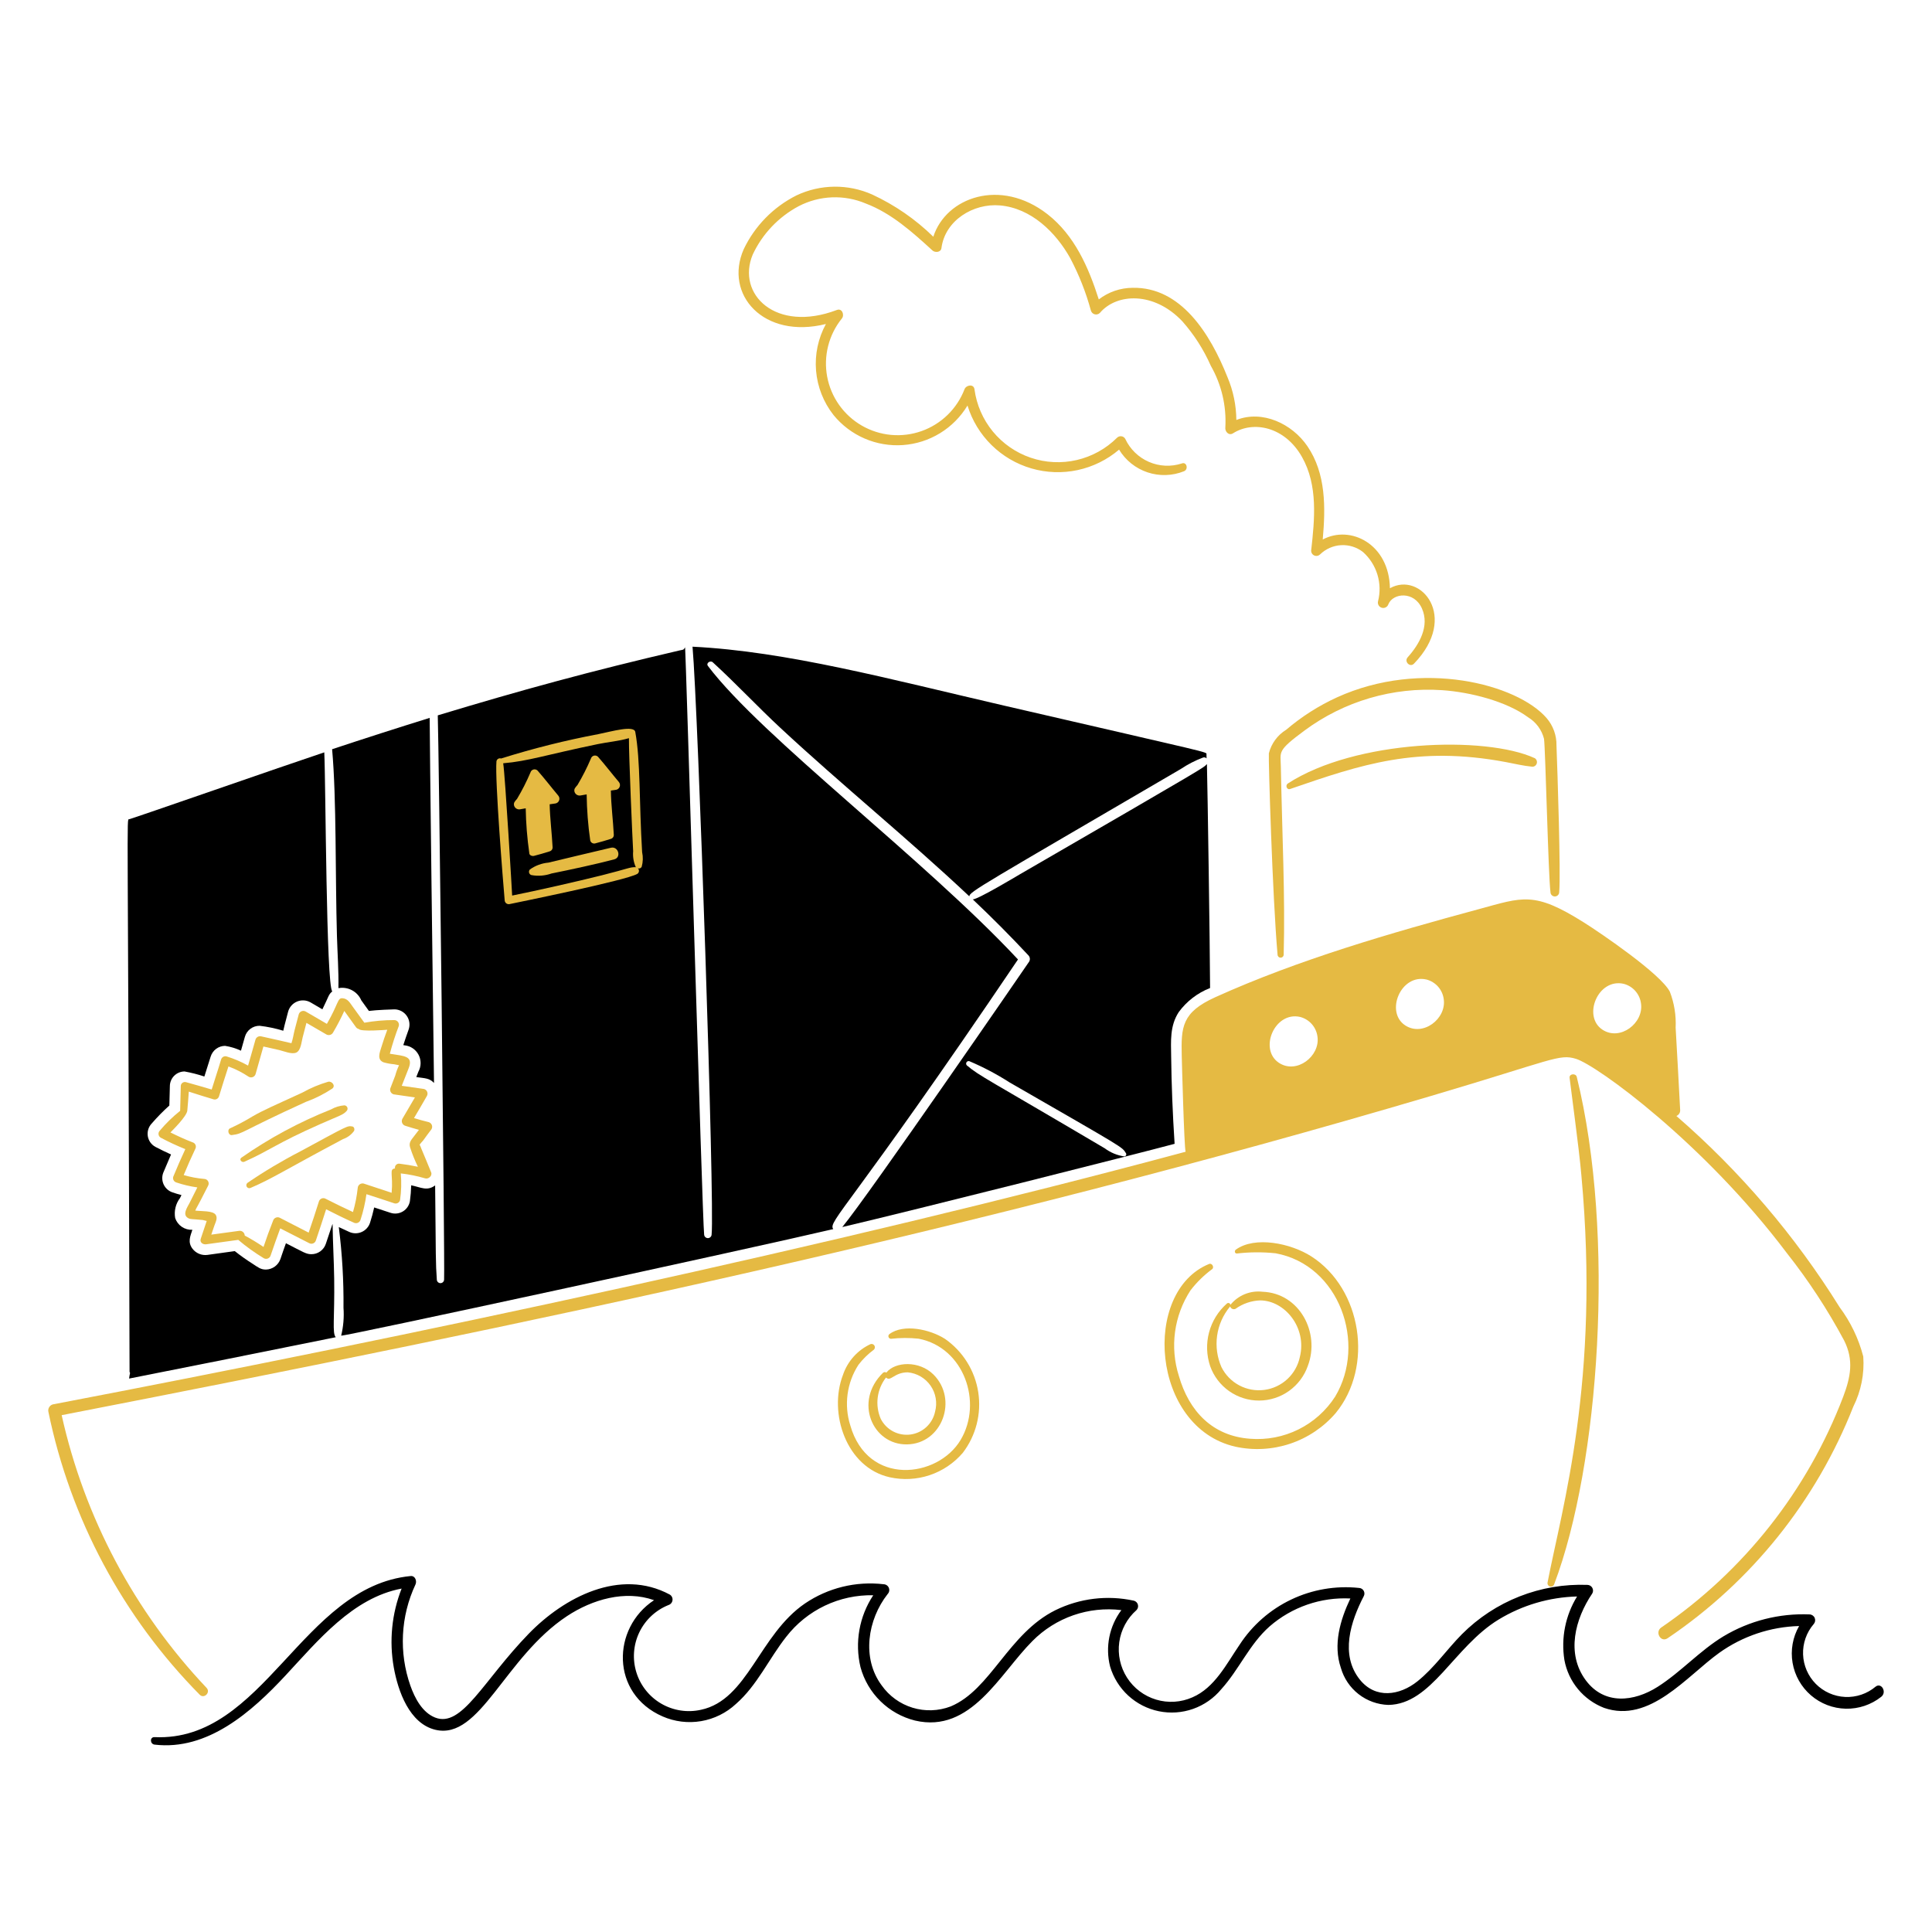 <svg width="400" height="400" viewBox="0 0 400 400" fill="none" xmlns="http://www.w3.org/2000/svg">
<path d="M69.762 193.818C69.866 197.4 70.134 201.004 70.068 204.586C71.028 204.408 72.02 204.563 72.882 205.023C73.743 205.483 74.422 206.223 74.808 207.12L76.38 209.304C77.894 209.094 81.458 208.976 81.664 208.976C82.161 208.98 82.649 209.103 83.09 209.332C83.53 209.562 83.91 209.893 84.198 210.298C84.486 210.703 84.674 211.17 84.746 211.662C84.818 212.154 84.773 212.655 84.614 213.126C84.23 214.17 83.87 215.244 83.5 216.38C83.586 216.402 83.674 216.402 83.762 216.424C84.37 216.486 84.952 216.697 85.458 217.039C85.964 217.382 86.377 217.844 86.66 218.385C86.944 218.926 87.088 219.529 87.082 220.139C87.075 220.75 86.917 221.349 86.622 221.884L86.186 222.998C88.09 223.26 88.942 223.224 89.856 224.22C89.702 213.322 88.938 151.208 88.96 148.63C82.211 150.729 75.477 152.891 68.76 155.118C69.688 165.364 69.4 181.378 69.762 193.818Z" fill="black"/>
<path d="M26.824 283.976C26.824 284.025 26.833 284.073 26.852 284.118C26.87 284.163 26.898 284.204 26.932 284.238C26.841 284.627 26.775 285.021 26.732 285.418C39.552 282.884 54.098 279.98 69.518 276.856C68.736 276.074 69.304 272.832 69.19 264.756C69.136 261 68.906 257.244 68.862 253.486C68.84 253.486 68.84 253.464 68.818 253.464C68.338 254.928 67.904 256.24 67.464 257.506C67.258 258.138 66.856 258.688 66.317 259.076C65.777 259.465 65.129 259.672 64.464 259.668C63.378 259.668 62.864 259.268 59.2 257.396C58.83 258.396 58.458 259.492 58.066 260.65C57.849 261.281 57.444 261.831 56.905 262.224C56.366 262.617 55.719 262.836 55.052 262.85C53.962 262.85 53.452 262.398 52.3 261.65C51.023 260.843 49.791 259.967 48.608 259.028L42.952 259.814C42.362 259.893 41.761 259.814 41.212 259.583C40.663 259.353 40.185 258.981 39.828 258.504C38.828 257.146 39.392 255.95 39.828 254.616C39.052 254.655 38.284 254.439 37.641 254.002C36.998 253.564 36.516 252.929 36.268 252.192C36.139 251.469 36.161 250.727 36.333 250.012C36.505 249.298 36.824 248.627 37.268 248.042L37.572 247.43C36.962 247.278 36.35 247.084 35.76 246.884C35.358 246.756 34.986 246.547 34.667 246.27C34.348 245.994 34.089 245.655 33.905 245.275C33.721 244.895 33.616 244.482 33.597 244.06C33.578 243.638 33.645 243.217 33.794 242.822C34.318 241.556 34.864 240.29 35.41 239.022C34.296 238.52 33.226 237.998 32.178 237.45C31.758 237.223 31.397 236.901 31.122 236.511C30.848 236.12 30.667 235.672 30.596 235.2C30.524 234.728 30.562 234.246 30.708 233.791C30.854 233.337 31.103 232.922 31.436 232.58C32.566 231.274 33.777 230.041 35.062 228.888C35.084 227.512 35.122 226.136 35.17 224.804C35.192 224.012 35.521 223.259 36.087 222.705C36.654 222.151 37.413 221.838 38.206 221.834C39.598 222.085 40.97 222.436 42.312 222.882L43.622 218.732C43.823 218.099 44.218 217.546 44.752 217.151C45.286 216.756 45.93 216.54 46.594 216.532C47.734 216.71 48.843 217.047 49.89 217.532L50.7 214.67C50.886 214.005 51.286 213.42 51.839 213.005C52.391 212.591 53.065 212.37 53.756 212.378C55.414 212.572 57.051 212.916 58.648 213.404C58.752 212.884 58.928 212.204 59.648 209.472C59.775 209 60.009 208.564 60.332 208.197C60.655 207.83 61.058 207.543 61.51 207.357C61.962 207.171 62.451 207.092 62.939 207.125C63.426 207.159 63.9 207.304 64.322 207.55L66.746 208.97C68.118 206.224 67.978 205.924 68.798 205.258C67.524 204.164 67.446 161.908 67.138 155.766C59.16 158.416 27.298 169.532 26.738 169.614C26.152 169.708 26.518 166.176 26.824 283.976Z" fill="black"/>
<path d="M71.116 270.762C71.259 272.697 71.097 274.643 70.636 276.528C70.448 276.904 155.486 258.476 172.52 254.47C171.32 252.87 175.844 250.318 210.764 198.646C191.364 177.846 157.722 152.63 146.574 137.886C146.114 137.286 147.076 136.662 147.574 137.122C152.374 141.51 156.83 146.298 161.594 150.722C174.362 162.592 187.978 173.61 200.69 185.578C200.69 184.63 203.408 183.216 244.458 159.218C245.904 158.248 247.458 157.449 249.088 156.836C249.213 156.795 249.346 156.79 249.473 156.821C249.6 156.853 249.716 156.918 249.808 157.012C249.808 156.75 249.786 156.466 249.786 156.212C249.786 155.612 251.806 156.256 207.83 146.078C184.096 140.584 162.864 134.854 143.38 133.89C144.53 146.726 147.98 249.436 147.334 255.564C147.334 255.77 147.252 255.967 147.107 256.113C146.961 256.258 146.764 256.34 146.558 256.34C146.352 256.34 146.155 256.258 146.009 256.113C145.864 255.967 145.782 255.77 145.782 255.564C145.424 252.86 141.982 133.708 141.83 134.022C141.536 134.622 141.414 134.498 140.738 134.656C122.162 138.974 107.558 142.98 90.636 148.108C90.836 153.048 92.12 261.25 91.946 264.908C91.946 265.108 91.867 265.3 91.725 265.441C91.584 265.582 91.392 265.662 91.192 265.662C90.992 265.662 90.8 265.582 90.659 265.441C90.517 265.3 90.438 265.108 90.438 264.908C90.196 261.524 90.238 260.352 90.09 245.426C88.394 246.664 87.202 245.826 85.132 245.404C85.107 246.5 85.019 247.594 84.87 248.68C84.796 249.117 84.629 249.534 84.379 249.901C84.13 250.268 83.804 250.577 83.425 250.807C83.045 251.037 82.621 251.183 82.18 251.234C81.739 251.285 81.292 251.241 80.87 251.104L77.47 249.99C77.23 251.06 76.95 252.11 76.618 253.136C76.481 253.569 76.251 253.967 75.946 254.303C75.641 254.639 75.266 254.906 74.849 255.084C74.431 255.262 73.98 255.348 73.526 255.336C73.072 255.324 72.626 255.214 72.218 255.014C71.538 254.714 70.842 254.38 70.144 254.052C70.846 259.593 71.171 265.176 71.116 270.762Z" fill="black"/>
<path d="M242.476 218.738C242.44 215.58 242.17 212.428 244.048 209.538C245.695 207.297 247.944 205.57 250.534 204.558C250.492 195.058 250.032 164.132 249.88 158.192C248.934 159.094 251.63 157.582 211.004 181.102C210.804 181.218 202.474 186.212 201.404 186.212C205.359 189.945 209.195 193.804 212.914 197.788C213.077 197.955 213.183 198.171 213.214 198.403C213.245 198.635 213.201 198.871 213.088 199.076C212.088 200.558 179.826 247.476 174.388 254.048C189.698 250.448 235.126 238.978 243.188 236.816C242.782 230.554 242.542 224.44 242.476 218.738ZM232.756 239.422C231.291 239.205 229.903 238.627 228.716 237.74C203.93 223.11 202.882 222.844 200.17 220.574C200.092 220.492 200.042 220.386 200.029 220.274C200.015 220.161 200.039 220.047 200.095 219.949C200.152 219.85 200.239 219.773 200.343 219.728C200.448 219.683 200.564 219.673 200.674 219.7C203.582 220.931 206.38 222.407 209.038 224.112C233.058 237.946 232.268 237.41 233.106 238.744C233.151 238.808 233.177 238.884 233.182 238.962C233.187 239.04 233.171 239.118 233.135 239.188C233.099 239.258 233.045 239.316 232.978 239.358C232.911 239.399 232.834 239.421 232.756 239.422Z" fill="black"/>
<path d="M132.946 176.434C132.304 165.896 132.626 157.52 131.526 151.536C131.262 150.096 126.62 151.442 123.882 151.994C117.076 153.277 110.353 154.962 103.746 157.04C103.642 157.004 103.532 156.992 103.423 157.005C103.314 157.018 103.21 157.055 103.117 157.114C103.025 157.173 102.947 157.252 102.889 157.345C102.831 157.438 102.795 157.543 102.784 157.652C102.454 161.512 104.15 182.524 104.488 186.392C104.493 186.515 104.524 186.636 104.581 186.746C104.638 186.856 104.718 186.952 104.816 187.027C104.914 187.102 105.027 187.155 105.148 187.182C105.269 187.208 105.394 187.207 105.514 187.18C106.608 186.944 129.604 182.302 131.942 180.932C132.037 180.872 132.117 180.792 132.176 180.698C132.235 180.603 132.273 180.496 132.285 180.385C132.298 180.274 132.285 180.162 132.248 180.056C132.211 179.951 132.151 179.855 132.072 179.776C132.22 179.83 132.383 179.826 132.529 179.766C132.675 179.705 132.792 179.591 132.858 179.448C133.132 178.465 133.162 177.431 132.946 176.434ZM131.546 179.536C130.298 179.536 130.146 179.828 124.622 181.216C119.716 182.45 111.048 184.416 106.036 185.416C106.036 185.216 104.582 160.386 104.18 158.028C109.426 157.584 112.798 156.33 123.794 154.054C125.89 153.62 128.162 153.442 130.214 152.83C130.18 156.258 130.952 174.03 131.088 176.244C130.993 177.332 131.166 178.426 131.59 179.432C131.696 179.632 131.8 179.532 131.548 179.536H131.546Z" fill="#E5BA43"/>
<path d="M123.8 156.668C123.69 156.562 123.554 156.486 123.406 156.449C123.257 156.411 123.102 156.412 122.955 156.453C122.807 156.493 122.672 156.571 122.564 156.679C122.456 156.787 122.377 156.921 122.336 157.068C121.534 158.948 120.607 160.772 119.562 162.528C119.104 163.062 118.786 163.328 118.95 163.948C119.034 164.206 119.209 164.424 119.443 164.56C119.676 164.697 119.952 164.743 120.218 164.69C120.632 164.624 121.048 164.536 121.462 164.472C121.501 167.666 121.748 170.854 122.204 174.016C122.232 174.123 122.281 174.223 122.347 174.312C122.414 174.4 122.498 174.474 122.593 174.529C122.689 174.585 122.794 174.622 122.904 174.636C123.014 174.651 123.125 174.644 123.232 174.616C124.32 174.322 125.396 174.032 126.486 173.676C126.658 173.628 126.809 173.525 126.917 173.383C127.026 173.241 127.085 173.068 127.086 172.89C126.93 169.812 126.518 166.752 126.474 163.674L127.412 163.542C127.6 163.533 127.781 163.47 127.935 163.362C128.09 163.254 128.21 163.105 128.283 162.932C128.356 162.758 128.379 162.568 128.349 162.382C128.319 162.196 128.236 162.023 128.112 161.882C126.64 160.136 125.278 158.352 123.8 156.668Z" fill="#E5BA43"/>
<path d="M110.56 177.2C111.65 176.908 112.724 176.618 113.814 176.262C113.986 176.213 114.137 176.11 114.246 175.968C114.354 175.826 114.413 175.653 114.414 175.474C114.26 172.474 113.868 169.512 113.802 166.52C114.152 166.476 114.502 166.412 114.872 166.368C115.06 166.359 115.241 166.296 115.395 166.188C115.55 166.08 115.67 165.931 115.743 165.758C115.816 165.584 115.839 165.394 115.809 165.208C115.778 165.023 115.696 164.849 115.572 164.708C114.134 163 112.772 161.214 111.29 159.532C111.18 159.426 111.044 159.35 110.896 159.313C110.748 159.275 110.593 159.276 110.445 159.316C110.298 159.357 110.164 159.435 110.055 159.543C109.947 159.651 109.869 159.785 109.828 159.932C109.027 161.812 108.1 163.636 107.054 165.392C106.596 165.926 106.278 166.192 106.442 166.812C106.524 167.07 106.699 167.289 106.933 167.426C107.167 167.562 107.443 167.608 107.708 167.554C108.08 167.492 108.452 167.424 108.844 167.354C108.897 170.46 109.145 173.561 109.586 176.636C109.576 177.068 110.166 177.304 110.56 177.2Z" fill="#E5BA43"/>
<path d="M126.482 175.516C123.574 176.182 114.97 178.264 113.552 178.596C112.167 178.718 110.84 179.209 109.708 180.016C109.626 180.104 109.568 180.21 109.539 180.326C109.51 180.442 109.511 180.564 109.542 180.68C109.572 180.795 109.632 180.901 109.714 180.988C109.797 181.074 109.9 181.138 110.014 181.174C111.409 181.433 112.848 181.319 114.186 180.846C117.876 180.106 123.52 178.894 127.186 177.918C128.69 177.516 128.03 175.162 126.482 175.516Z" fill="#E5BA43"/>
<path d="M89.33 233.8C89.41 233.667 89.459 233.517 89.471 233.362C89.483 233.207 89.46 233.052 89.401 232.908C89.343 232.764 89.252 232.635 89.135 232.533C89.019 232.43 88.88 232.356 88.73 232.316C87.73 232.084 86.72 231.792 85.716 231.486C86.61 229.956 87.516 228.452 88.38 226.92C88.456 226.788 88.501 226.64 88.511 226.488C88.521 226.336 88.496 226.183 88.438 226.042C88.38 225.901 88.291 225.775 88.177 225.674C88.063 225.572 87.927 225.499 87.78 225.458C86.25 225.246 84.7 225.02 83.18 224.802C83.66 223.58 84.144 222.358 84.622 221.134C85.598 218.626 83.674 218.644 80.974 218.206C80.886 218.184 80.8 218.184 80.712 218.162C81.225 216.215 81.845 214.297 82.568 212.418C82.606 212.274 82.61 212.124 82.581 211.978C82.552 211.832 82.489 211.695 82.399 211.577C82.308 211.459 82.192 211.363 82.059 211.297C81.925 211.231 81.779 211.197 81.63 211.196C79.551 211.191 77.476 211.374 75.43 211.742C75.408 211.72 75.408 211.698 75.386 211.676C74.6 210.584 73.806 209.498 73.028 208.422C72.428 207.596 72.002 206.758 70.91 206.674C69.85 206.594 70.162 207.674 67.678 211.982C66.214 211.13 64.744 210.288 63.288 209.426C63.157 209.351 63.011 209.308 62.86 209.299C62.71 209.289 62.559 209.315 62.42 209.373C62.281 209.43 62.157 209.519 62.057 209.633C61.958 209.746 61.886 209.881 61.846 210.026C61.568 211.12 61.28 212.188 60.994 213.28C60.776 214.11 60.644 215.136 60.338 215.988C60.088 215.92 56.244 215.028 54.092 214.57C53.843 214.507 53.58 214.543 53.357 214.668C53.134 214.794 52.967 215.001 52.892 215.246C52.38 217.034 51.892 218.828 51.362 220.618C49.948 219.828 48.455 219.191 46.906 218.718C46.788 218.686 46.666 218.678 46.545 218.693C46.424 218.709 46.308 218.749 46.202 218.81C46.097 218.871 46.005 218.952 45.931 219.049C45.857 219.146 45.803 219.256 45.772 219.374C45.158 221.462 44.46 223.502 43.828 225.574C42.058 225.05 40.286 224.536 38.498 224.046C38.371 224.012 38.239 224.008 38.11 224.034C37.981 224.06 37.861 224.115 37.757 224.195C37.653 224.276 37.57 224.379 37.513 224.497C37.456 224.615 37.427 224.745 37.428 224.876C37.396 226.58 37.298 229.964 37.298 229.986C35.76 231.211 34.348 232.587 33.082 234.092C32.984 234.192 32.91 234.312 32.865 234.444C32.82 234.576 32.806 234.716 32.822 234.855C32.839 234.993 32.887 235.126 32.962 235.244C33.037 235.361 33.137 235.461 33.256 235.534C34.915 236.421 36.621 237.215 38.368 237.914C37.494 239.814 36.646 241.714 35.856 243.658C35.794 243.898 35.828 244.153 35.95 244.369C36.072 244.584 36.273 244.745 36.51 244.816C37.924 245.293 39.38 245.636 40.858 245.842C40.334 246.912 39.804 247.958 39.258 249.032C38.796 249.946 37.644 251.518 38.996 252.22C39.48 252.47 39.616 252.348 41.996 252.592C42.266 252.645 42.533 252.712 42.796 252.792C42.722 253.004 41.628 256.27 41.552 256.504C41.312 257.248 42.054 257.704 42.666 257.618C44.892 257.306 47.1 257.018 49.328 256.702C50.986 258.106 52.753 259.377 54.612 260.502C54.74 260.575 54.882 260.618 55.029 260.628C55.175 260.638 55.322 260.615 55.459 260.56C55.595 260.505 55.718 260.421 55.817 260.312C55.916 260.204 55.99 260.075 56.032 259.934C56.684 258.062 57.32 256.178 58.02 254.32C60.008 255.348 61.99 256.36 64.004 257.378C64.13 257.449 64.272 257.491 64.416 257.5C64.561 257.509 64.706 257.486 64.841 257.431C64.975 257.377 65.096 257.292 65.193 257.185C65.291 257.077 65.363 256.949 65.404 256.81C66.122 254.662 66.846 252.53 67.522 250.368C69.4 251.328 71.302 252.266 73.222 253.12C73.35 253.191 73.492 253.233 73.638 253.243C73.785 253.252 73.931 253.229 74.067 253.175C74.204 253.12 74.326 253.036 74.425 252.928C74.525 252.821 74.599 252.692 74.642 252.552C75.207 250.823 75.617 249.046 75.866 247.244C77.81 247.878 79.738 248.49 81.666 249.144C81.906 249.21 82.163 249.178 82.38 249.056C82.597 248.933 82.756 248.73 82.824 248.49C83.091 246.653 83.143 244.791 82.978 242.942C84.686 243.135 86.374 243.478 88.022 243.968C88.702 244.182 89.552 243.444 89.268 242.724C88.612 241.064 87.892 239.426 87.214 237.766C87.214 237.744 86.886 236.848 86.864 237.11C86.886 236.848 87.436 236.37 87.608 236.128C88.16 235.344 88.746 234.576 89.33 233.8ZM74.064 245.944C73.885 247.636 73.556 249.31 73.082 250.944C71.182 250.07 69.282 249.144 67.424 248.192C67.298 248.12 67.157 248.078 67.012 248.069C66.867 248.06 66.721 248.083 66.587 248.138C66.452 248.192 66.332 248.277 66.234 248.384C66.137 248.492 66.065 248.621 66.024 248.76C65.349 250.916 64.643 253.063 63.904 255.202C61.918 254.176 59.932 253.168 57.964 252.144C57.836 252.073 57.694 252.032 57.548 252.023C57.401 252.014 57.255 252.037 57.119 252.092C56.983 252.146 56.861 252.23 56.762 252.337C56.662 252.444 56.588 252.572 56.544 252.712C55.828 254.517 55.165 256.337 54.556 258.172C53.308 257.311 52.01 256.524 50.67 255.814C50.665 255.673 50.632 255.534 50.571 255.407C50.51 255.28 50.424 255.166 50.317 255.074C50.21 254.981 50.086 254.912 49.951 254.87C49.816 254.828 49.674 254.814 49.534 254.83C47.61 255.086 45.668 255.356 43.746 255.618C43.964 255.006 44.162 254.394 44.38 253.76C44.62 253.062 45.128 252.184 44.642 251.49C44.042 250.638 41.722 250.8 40.426 250.638C40.792 249.784 40.468 250.672 43.09 245.484C43.168 245.342 43.208 245.183 43.206 245.021C43.205 244.859 43.162 244.701 43.082 244.56C43.001 244.42 42.886 244.302 42.748 244.219C42.609 244.136 42.452 244.089 42.29 244.084C40.847 243.962 39.421 243.694 38.032 243.284C38.796 241.448 39.578 239.656 40.432 237.866C40.502 237.744 40.543 237.608 40.552 237.468C40.562 237.327 40.54 237.187 40.487 237.057C40.435 236.926 40.353 236.81 40.249 236.715C40.145 236.621 40.021 236.551 39.886 236.512C38.308 235.912 36.784 235.202 35.286 234.46C35.708 234.03 38.666 231.126 38.78 229.938C38.906 228.628 38.998 227.318 39.086 226.008C40.79 226.576 42.518 227.092 44.218 227.608C44.336 227.64 44.458 227.648 44.579 227.632C44.7 227.616 44.817 227.577 44.922 227.516C45.028 227.455 45.12 227.374 45.194 227.277C45.268 227.18 45.323 227.07 45.354 226.952C45.966 224.886 46.642 222.846 47.298 220.794C48.777 221.341 50.186 222.059 51.498 222.934C51.626 223.007 51.768 223.05 51.915 223.061C52.062 223.071 52.209 223.048 52.345 222.993C52.482 222.938 52.604 222.854 52.703 222.745C52.803 222.637 52.876 222.507 52.918 222.366C53.448 220.462 54.01 218.566 54.534 216.666C55.626 216.906 56.734 217.162 57.832 217.408C58.772 217.622 60.432 218.37 61.37 217.91C62.308 217.45 62.42 215.684 62.658 214.788C62.924 213.788 63.182 212.788 63.444 211.774C64.82 212.574 66.196 213.39 67.572 214.174C67.8 214.3 68.067 214.334 68.319 214.269C68.571 214.204 68.788 214.045 68.926 213.824C69.791 212.36 70.579 210.851 71.284 209.304C73.502 212.408 73.084 211.79 73.684 212.646C73.827 212.849 74.041 212.992 74.284 213.046C74.732 213.646 79.864 213.222 80.182 213.2C79.744 214.378 79.328 215.58 78.958 216.8C78.63 217.892 77.974 219.382 79.418 219.946C80.136 220.151 80.873 220.285 81.618 220.346C81.9 220.394 82.294 220.498 82.618 220.546C82.288 221.233 82.025 221.949 81.832 222.686C81.49 223.584 81.138 224.458 80.806 225.35C80.737 225.605 80.772 225.877 80.903 226.106C81.034 226.335 81.25 226.503 81.504 226.574C82.968 226.774 84.43 226.988 85.904 227.206C85.052 228.67 84.184 230.136 83.326 231.606C83.248 231.74 83.203 231.891 83.192 232.046C83.182 232.201 83.207 232.356 83.266 232.5C83.325 232.643 83.417 232.771 83.533 232.874C83.65 232.977 83.788 233.051 83.938 233.092C84.88 233.392 85.794 233.66 86.738 233.922C86.338 234.424 85.974 234.922 85.58 235.428C85.034 236.128 84.63 236.648 84.904 237.548C85.348 238.924 85.888 240.266 86.52 241.566C85.275 241.299 84.008 241.088 82.72 240.932C82.588 240.912 82.453 240.924 82.327 240.967C82.201 241.011 82.087 241.084 81.995 241.18C81.903 241.276 81.835 241.394 81.797 241.522C81.76 241.65 81.754 241.785 81.78 241.916C80.496 242.05 81.438 243.21 81.082 246.96C79.138 246.328 77.22 245.658 75.282 245.038C75.141 245.006 74.994 245.005 74.853 245.036C74.711 245.066 74.578 245.127 74.462 245.214C74.346 245.301 74.251 245.412 74.182 245.539C74.113 245.667 74.073 245.807 74.064 245.952V245.944Z" fill="#E5BA43"/>
<path d="M63.276 228.152C65.22 227.448 67.074 226.517 68.8 225.378C69.544 224.79 68.714 223.812 67.97 223.958C66.107 224.499 64.312 225.251 62.62 226.2C56.706 228.92 54.544 229.828 52.29 231.136C50.791 232.052 49.237 232.876 47.638 233.604C46.982 233.886 47.288 235.094 48.008 235.004C50.518 234.688 49.566 234.4 63.276 228.152Z" fill="#E5BA43"/>
<path d="M66.442 232.672C70.442 230.908 71.018 230.85 71.772 230.008C71.863 229.912 71.925 229.791 71.949 229.66C71.973 229.53 71.959 229.395 71.908 229.272C71.857 229.15 71.771 229.045 71.662 228.97C71.552 228.895 71.423 228.853 71.29 228.85C70.314 228.925 69.366 229.216 68.516 229.702C61.961 232.304 55.731 235.66 49.952 239.702C49.45 240.102 50.086 240.756 50.586 240.532C56.146 238.038 57.022 236.834 66.442 232.672Z" fill="#E5BA43"/>
<path d="M72.928 233.218C71.86 233.064 72.154 232.978 62.184 238.374C58.415 240.319 54.768 242.492 51.264 244.882C51.138 244.969 51.048 245.1 51.014 245.25C50.979 245.399 51.001 245.557 51.076 245.69C51.151 245.824 51.274 245.925 51.419 245.974C51.565 246.022 51.724 246.014 51.864 245.952C56.464 243.976 58.664 242.406 71.018 235.84C71.941 235.523 72.742 234.928 73.312 234.136C73.452 233.8 73.344 233.28 72.928 233.218Z" fill="#E5BA43"/>
<path d="M388.326 349.2C386.568 350.678 384.319 351.44 382.025 351.335C379.731 351.23 377.561 350.266 375.945 348.634C374.33 347.002 373.388 344.822 373.307 342.527C373.225 340.232 374.01 337.99 375.506 336.248C375.657 336.08 375.758 335.872 375.796 335.648C375.834 335.425 375.808 335.196 375.721 334.986C375.635 334.777 375.49 334.597 375.305 334.466C375.12 334.336 374.902 334.26 374.676 334.248C368.404 333.983 362.193 335.563 356.81 338.792C351.9 341.768 348.048 346.146 343.21 349.232C338.314 352.348 332.154 353.056 328.314 347.878C324.204 342.332 326.102 335.168 329.668 329.902C329.768 329.724 329.821 329.523 329.821 329.319C329.821 329.114 329.768 328.914 329.667 328.736C329.567 328.558 329.422 328.409 329.247 328.304C329.072 328.198 328.872 328.14 328.668 328.134C323.863 327.95 319.073 328.763 314.598 330.522C310.123 332.281 306.061 334.948 302.668 338.354C299.528 341.526 296.974 345.286 293.468 348.096C289.782 351.052 284.79 351.792 281.542 347.746C277.408 342.598 279.64 335.7 282.342 330.492C282.44 330.318 282.49 330.121 282.49 329.922C282.489 329.722 282.437 329.526 282.338 329.352C282.239 329.178 282.097 329.033 281.926 328.931C281.755 328.828 281.56 328.771 281.36 328.766C276.554 328.257 271.701 329.087 267.338 331.165C262.974 333.243 259.27 336.487 256.636 340.538C253.932 344.494 251.502 349.426 246.874 351.416C244.504 352.465 241.838 352.631 239.356 351.885C236.875 351.138 234.742 349.529 233.344 347.347C231.946 345.165 231.374 342.556 231.732 339.989C232.091 337.423 233.356 335.069 235.298 333.354C235.44 333.209 235.542 333.029 235.594 332.832C235.646 332.635 235.645 332.429 235.592 332.232C235.539 332.036 235.436 331.857 235.292 331.713C235.149 331.568 234.97 331.464 234.774 331.41C229.284 330.205 223.547 330.898 218.502 333.376C208.77 338.208 205.126 349.832 196.838 353.294C194.307 354.261 191.526 354.356 188.935 353.565C186.344 352.774 184.091 351.142 182.532 348.926C178.356 343.294 179.634 335.308 183.776 330.034C183.937 329.868 184.047 329.658 184.092 329.431C184.136 329.203 184.114 328.968 184.028 328.752C183.941 328.537 183.795 328.352 183.605 328.218C183.416 328.085 183.192 328.009 182.96 328C177.228 327.328 171.446 328.739 166.668 331.976C157.178 338.444 154.836 351.938 145.134 353.99C142.341 354.619 139.413 354.172 136.934 352.739C134.455 351.306 132.607 348.992 131.758 346.258C130.908 343.523 131.12 340.569 132.351 337.984C133.582 335.399 135.742 333.372 138.4 332.308C138.619 332.24 138.814 332.111 138.962 331.935C139.11 331.76 139.205 331.546 139.235 331.318C139.265 331.091 139.229 330.859 139.131 330.651C139.033 330.444 138.878 330.268 138.684 330.146C128.376 324.596 116.798 330.69 109.462 338.25C100.018 347.98 95.626 357.822 90.062 355.59C87.396 354.52 85.874 351.548 84.972 349.016C82.559 342.16 82.935 334.631 86.02 328.05C86.35 327.352 85.976 326.21 85.02 326.302C62.492 328.482 54.66 360.68 32 359.654C30.974 359.606 31.04 361.09 32 361.204C43 362.506 52.136 354.388 59.104 346.898C65.808 339.698 73.016 330.802 83.15 328.898C81.108 334.096 80.549 339.759 81.534 345.256C82.396 350.056 84.734 356.876 90.182 358.142C99.408 360.288 104.484 343.12 117.396 334.598C122.618 331.152 129.408 329.16 135.414 331.3C126.64 337.064 126.4 350.668 137.184 355.368C139.69 356.462 142.461 356.801 145.157 356.344C147.853 355.886 150.357 354.652 152.362 352.792C156.762 348.952 159.198 343.42 162.78 338.878C164.905 336.139 167.641 333.935 170.769 332.441C173.898 330.948 177.332 330.207 180.798 330.278C179.361 332.447 178.385 334.889 177.931 337.451C177.476 340.013 177.553 342.641 178.156 345.172C178.886 347.852 180.317 350.288 182.302 352.231C184.287 354.173 186.753 355.552 189.448 356.224C201.048 358.934 206.986 346.526 213.756 339.756C216.133 337.355 219.028 335.53 222.22 334.42C225.411 333.311 228.814 332.947 232.168 333.356C230.933 335.003 230.083 336.904 229.678 338.922C229.274 340.94 229.325 343.023 229.83 345.018C230.512 347.335 231.812 349.422 233.59 351.056C235.368 352.69 237.557 353.809 239.922 354.294C242.288 354.779 244.741 354.611 247.018 353.808C249.296 353.005 251.312 351.597 252.85 349.736C256.538 345.67 258.678 340.426 262.85 336.736C267.468 332.716 273.463 330.641 279.578 330.948C277.46 335.404 275.978 340.516 277.614 345.32C278.229 347.474 279.512 349.377 281.279 350.755C283.045 352.132 285.203 352.914 287.442 352.986C296.414 352.858 300.962 341 310.264 335.316C315.17 332.33 320.773 330.681 326.514 330.534C324.1 334.464 323.17 339.127 323.892 343.682C324.299 345.899 325.267 347.975 326.705 349.711C328.143 351.447 330.002 352.785 332.104 353.598C341.562 356.876 349.226 347.02 355.954 342.198C360.789 338.743 366.547 336.812 372.488 336.652C371.165 338.955 370.686 341.648 371.133 344.266C371.58 346.884 372.925 349.265 374.937 350.999C376.948 352.733 379.502 353.713 382.157 353.769C384.813 353.825 387.405 352.954 389.488 351.306C390.718 350.342 389.528 348.274 388.326 349.2Z" fill="black"/>
<path d="M326.452 222.954C326.252 222.154 324.852 222.298 324.968 223.154C326.968 238.682 327.098 239.988 327.414 243.422C331.314 285.912 323.388 312.14 320.414 327.596C320.365 327.778 320.39 327.973 320.485 328.137C320.579 328.3 320.735 328.42 320.917 328.469C321.099 328.518 321.294 328.493 321.458 328.398C321.621 328.304 321.741 328.148 321.79 327.966C331.12 303.288 334.52 255.668 326.452 222.954Z" fill="#E5BA43"/>
<path d="M276.83 144.372C273.028 146.109 269.485 148.366 266.304 151.078C264.511 152.175 263.219 153.931 262.704 155.97C262.592 157.044 263.444 185.634 264.504 197.64C264.504 197.808 264.571 197.969 264.69 198.088C264.809 198.207 264.97 198.274 265.138 198.274C265.306 198.274 265.467 198.207 265.586 198.088C265.705 197.969 265.772 197.808 265.772 197.64C266.098 185.546 265.464 173.142 265.182 158.64C265.122 155.57 264.382 155.47 270.074 151.258C278.28 145.174 288.383 142.208 298.576 142.892C304.408 143.292 311.92 145.204 316.376 148.506C318.016 149.503 319.199 151.103 319.674 152.962C319.97 155.194 320.562 181.332 321.006 184.696C321.006 184.936 321.101 185.167 321.271 185.337C321.441 185.506 321.672 185.602 321.912 185.602C322.152 185.602 322.383 185.506 322.553 185.337C322.723 185.167 322.818 184.936 322.818 184.696C323.158 180.864 322.462 159.766 322.252 154.338C322.292 152.256 321.56 150.233 320.198 148.658C314.118 141.648 294.362 136.41 276.83 144.372Z" fill="#E5BA43"/>
<path d="M266.632 162.216C266.062 162.586 266.414 163.592 267.112 163.352C281.884 158.264 293.388 154.34 311.776 157.782C313.612 158.126 315.402 158.566 317.28 158.744C317.486 158.738 317.684 158.666 317.845 158.539C318.007 158.412 318.123 158.236 318.177 158.037C318.231 157.839 318.219 157.628 318.144 157.437C318.069 157.245 317.934 157.083 317.76 156.974C307.558 152.276 280.6 153.14 266.632 162.216Z" fill="#E5BA43"/>
<path d="M171 67.078C169.387 70.029 168.676 73.388 168.955 76.739C169.235 80.09 170.492 83.285 172.572 85.928C174.295 88.041 176.5 89.71 179.003 90.792C181.505 91.874 184.232 92.338 186.951 92.145C189.671 91.952 192.304 91.108 194.629 89.684C196.954 88.26 198.903 86.297 200.31 83.962C201.265 87.058 202.974 89.869 205.284 92.141C207.593 94.414 210.431 96.078 213.542 96.982C216.654 97.887 219.941 98.005 223.109 97.326C226.277 96.647 229.227 95.191 231.694 93.09C233.038 95.308 235.127 96.976 237.587 97.796C240.048 98.616 242.72 98.535 245.126 97.568C246.112 97.18 245.694 95.556 244.69 95.952C242.448 96.682 240.017 96.565 237.856 95.623C235.695 94.682 233.954 92.981 232.962 90.842C232.879 90.701 232.764 90.582 232.628 90.492C232.492 90.402 232.337 90.344 232.175 90.323C232.012 90.302 231.848 90.318 231.693 90.369C231.538 90.421 231.397 90.508 231.28 90.622C228.982 92.911 226.089 94.512 222.93 95.244C219.77 95.976 216.468 95.811 213.397 94.766C210.326 93.721 207.609 91.839 205.551 89.332C203.493 86.824 202.178 83.792 201.752 80.576C201.578 79.418 200.026 79.724 199.698 80.576C198.93 82.578 197.738 84.39 196.203 85.887C194.668 87.384 192.827 88.531 190.806 89.248C188.785 89.965 186.633 90.236 184.498 90.042C182.362 89.847 180.295 89.192 178.437 88.122C176.579 87.052 174.975 85.591 173.735 83.842C172.496 82.092 171.65 80.094 171.257 77.987C170.864 75.879 170.932 73.711 171.457 71.632C171.982 69.553 172.951 67.612 174.298 65.944C174.886 65.222 174.364 63.758 173.272 64.174C160.608 68.99 152.424 60.906 155.842 52.708C157.849 48.424 161.19 44.907 165.366 42.684C167.498 41.576 169.849 40.953 172.25 40.858C174.651 40.764 177.043 41.201 179.256 42.138C184.582 44.156 188.924 48.082 193.056 51.856C193.604 52.356 194.8 52.256 194.914 51.376C195.654 45.628 201.514 42.046 207.034 42.53C213.478 43.094 218.586 48.078 221.58 53.45C223.402 56.9 224.838 60.541 225.862 64.306C225.916 64.492 226.017 64.66 226.156 64.795C226.294 64.93 226.466 65.026 226.653 65.075C226.84 65.123 227.037 65.122 227.224 65.072C227.411 65.021 227.581 64.922 227.718 64.786C231.206 60.67 238.94 60.332 244.796 66.532C247.226 69.281 249.216 72.391 250.694 75.75C252.901 79.616 253.943 84.037 253.694 88.482C253.58 89.334 254.392 90.282 255.294 89.706C259.494 87.044 266.004 88.33 269.556 94.598C272.908 100.51 272.182 107.574 271.456 114.036C271.459 114.247 271.523 114.453 271.642 114.628C271.76 114.803 271.927 114.94 272.122 115.021C272.317 115.102 272.531 115.125 272.739 115.085C272.947 115.046 273.138 114.947 273.29 114.8C274.462 113.65 276.012 112.965 277.652 112.872C279.291 112.78 280.908 113.287 282.202 114.298C283.605 115.555 284.636 117.172 285.183 118.975C285.73 120.778 285.771 122.696 285.302 124.52C285.24 124.799 285.288 125.09 285.435 125.335C285.583 125.579 285.818 125.757 286.093 125.833C286.368 125.908 286.662 125.875 286.914 125.74C287.165 125.605 287.355 125.379 287.444 125.108C288.38 122.77 292.78 122.29 294.41 126.004C296.01 129.648 293.846 133.404 291.44 136.094C290.656 136.97 291.924 138.26 292.75 137.404C302.162 127.656 294.088 118.236 287.77 121.79C287.604 112.622 279.606 108.63 273.858 111.698C274.448 105.082 274.554 98.072 270.692 92.392C267.492 87.698 261.344 84.836 255.972 86.954C255.948 83.906 255.324 80.893 254.136 78.086C250.502 68.934 244.418 59.402 234.524 59.588C231.98 59.594 229.509 60.437 227.492 61.988C225.372 55.348 222.474 48.702 216.834 44.32C207.144 36.792 195.858 40.84 193.234 49.014C189.547 45.403 185.27 42.448 180.588 40.278C178.116 39.175 175.435 38.62 172.728 38.65C170.021 38.68 167.353 39.296 164.906 40.454C160.125 42.85 156.279 46.772 153.978 51.6C149.848 60.974 158.092 70.304 171 67.078Z" fill="#E5BA43"/>
<path d="M271.502 260.126C267.25 257.4 259.822 255.86 255.864 258.726C255.536 258.964 255.624 259.552 256.082 259.526C258.751 259.213 261.447 259.199 264.12 259.482C277.348 261.926 282.988 278.18 276.438 289.142C274.566 292.057 271.938 294.41 268.834 295.948C265.729 297.487 262.266 298.154 258.812 297.878C251.036 297.314 246.166 292.18 244.07 284.862C243.136 281.919 242.867 278.806 243.282 275.746C243.697 272.687 244.786 269.758 246.47 267.17C247.753 265.494 249.269 264.008 250.97 262.758C251.45 262.358 250.926 261.45 250.336 261.688C236.336 267.368 238.352 295.544 255.752 299.516C259.525 300.341 263.451 300.129 267.113 298.903C270.775 297.676 274.037 295.481 276.552 292.55C284.44 282.93 281.958 266.832 271.502 260.126Z" fill="#E5BA43"/>
<path d="M250.556 282.862C251.304 284.951 252.681 286.756 254.497 288.029C256.314 289.302 258.481 289.981 260.699 289.971C262.917 289.962 265.078 289.264 266.884 287.975C268.689 286.686 270.05 284.869 270.78 282.774C273.366 275.934 269.064 267.724 261.39 267.442C260.145 267.295 258.882 267.467 257.721 267.941C256.56 268.414 255.538 269.174 254.75 270.15C254.739 270.067 254.704 269.988 254.65 269.924C254.596 269.86 254.525 269.812 254.444 269.787C254.364 269.762 254.278 269.76 254.197 269.782C254.116 269.803 254.043 269.848 253.986 269.91C252.204 271.493 250.929 273.565 250.319 275.869C249.709 278.173 249.791 280.605 250.556 282.862ZM254.64 270.544C254.653 270.533 254.664 270.52 254.672 270.505C254.68 270.49 254.684 270.473 254.684 270.456C254.713 270.57 254.768 270.676 254.843 270.766C254.918 270.857 255.012 270.929 255.118 270.979C255.224 271.029 255.34 271.055 255.458 271.056C255.575 271.056 255.692 271.03 255.798 270.98C257.286 269.91 259.056 269.302 260.888 269.234C265.956 269.234 270.632 274.834 269.122 280.94C268.756 282.701 267.85 284.305 266.531 285.528C265.212 286.752 263.545 287.534 261.761 287.767C259.977 288 258.165 287.671 256.576 286.828C254.987 285.984 253.7 284.666 252.894 283.058C251.994 281.016 251.68 278.763 251.989 276.553C252.297 274.342 253.215 272.262 254.64 270.544Z" fill="#E5BA43"/>
<path d="M195.65 277.2C192.506 275.2 187.066 274.036 184.162 276.2C184.067 276.266 183.996 276.359 183.959 276.468C183.921 276.577 183.92 276.695 183.954 276.804C183.988 276.914 184.056 277.01 184.149 277.079C184.241 277.147 184.353 277.184 184.468 277.184C186.369 276.968 188.288 276.96 190.19 277.162C199.628 278.988 203.504 290.394 198.882 298.128C194.154 306.046 179.65 307.786 176.038 295.092C175.38 293.006 175.192 290.801 175.486 288.634C175.78 286.466 176.55 284.391 177.74 282.556C178.653 281.372 179.727 280.322 180.93 279.434C181.04 279.326 181.11 279.185 181.131 279.032C181.151 278.879 181.12 278.724 181.042 278.591C180.964 278.458 180.844 278.355 180.701 278.298C180.558 278.241 180.4 278.233 180.252 278.276C178.915 278.894 177.718 279.779 176.734 280.875C175.751 281.971 175.001 283.256 174.53 284.652C171.484 292.542 175.202 303.84 184.206 305.852C186.951 306.46 189.81 306.31 192.476 305.417C195.142 304.525 197.516 302.924 199.342 300.786C200.695 299.013 201.674 296.984 202.222 294.822C202.77 292.659 202.875 290.409 202.53 288.205C202.185 286.002 201.397 283.89 200.215 281.999C199.033 280.108 197.48 278.475 195.65 277.2Z" fill="#E5BA43"/>
<path d="M187.788 299.046C195.08 298.926 198.406 289.724 193.27 284.588C190.338 281.656 185.318 281.876 183.506 284.188C183.404 284.111 183.277 284.072 183.149 284.08C183.021 284.089 182.9 284.142 182.808 284.232C176.718 290.18 180.65 299.164 187.788 299.046ZM183.442 285.2C184.402 286.16 185.092 284.128 187.94 284.128C188.881 284.216 189.791 284.508 190.607 284.984C191.423 285.461 192.125 286.11 192.664 286.886C193.203 287.662 193.566 288.547 193.726 289.478C193.887 290.409 193.843 291.364 193.596 292.276C193.34 293.495 192.713 294.604 191.799 295.45C190.886 296.297 189.733 296.839 188.499 297.002C187.264 297.164 186.01 296.94 184.908 296.359C183.807 295.779 182.913 294.87 182.35 293.76C181.747 292.366 181.531 290.836 181.723 289.33C181.915 287.824 182.509 286.398 183.442 285.2Z" fill="#E5BA43"/>
<path d="M385.77 280.852C384.815 277.167 383.154 273.703 380.878 270.652C371.657 255.835 360.263 242.486 347.078 231.052C347.306 230.961 347.502 230.804 347.642 230.602C347.782 230.4 347.859 230.162 347.864 229.916C347.586 224.194 347.23 218.494 346.924 212.772C347.045 210.233 346.636 207.697 345.724 205.324C343.848 201.648 331.442 193.198 327.946 190.998C317.58 184.474 315.336 185.746 306.104 188.246C287.966 193.158 268.904 198.646 251.614 206.46C244.674 209.6 244.522 212.59 244.668 218.67C244.692 219.67 245.164 237.522 245.468 238.456C172.624 258.044 84.42 276.722 10.924 290.768C10.601 290.865 10.328 291.082 10.161 291.375C9.994 291.667 9.946 292.013 10.028 292.34C14.588 314.47 25.467 334.802 41.348 350.874C42.264 351.792 43.658 350.396 42.768 349.454C27.85 333.692 17.482 314.181 12.768 292.996C109.644 274.154 202.094 254.764 296.344 226.886C321.614 219.41 322.794 218.152 326.288 219.22C330.602 220.538 352.766 236.62 369.924 259.406C374.415 265.084 378.391 271.151 381.806 277.534C383.836 281.574 383.164 285.07 381.632 289.134C374.236 308.548 361.083 325.237 343.934 336.964C342.582 337.906 343.846 340.13 345.244 339.192C362.619 327.461 376.03 310.738 383.706 291.23C385.315 288.02 386.029 284.434 385.77 280.852ZM336.17 203.69C337.104 203.933 337.944 204.45 338.581 205.173C339.219 205.897 339.626 206.795 339.75 207.752C340.35 211.814 335.448 215.592 331.78 213.192C327.582 210.444 330.832 202.466 336.172 203.69H336.17ZM295.328 202.796C296.262 203.039 297.102 203.555 297.74 204.279C298.379 205.003 298.786 205.901 298.91 206.858C299.51 210.92 294.608 214.698 290.938 212.296C286.72 209.534 290.022 201.576 295.33 202.8L295.328 202.796ZM269.184 210.548C270.118 210.791 270.958 211.307 271.596 212.031C272.235 212.755 272.642 213.653 272.766 214.61C273.366 218.672 268.456 222.462 264.794 220.05C260.564 217.258 263.892 209.334 269.186 210.548H269.184Z" fill="#E5BA43"/>
</svg>
